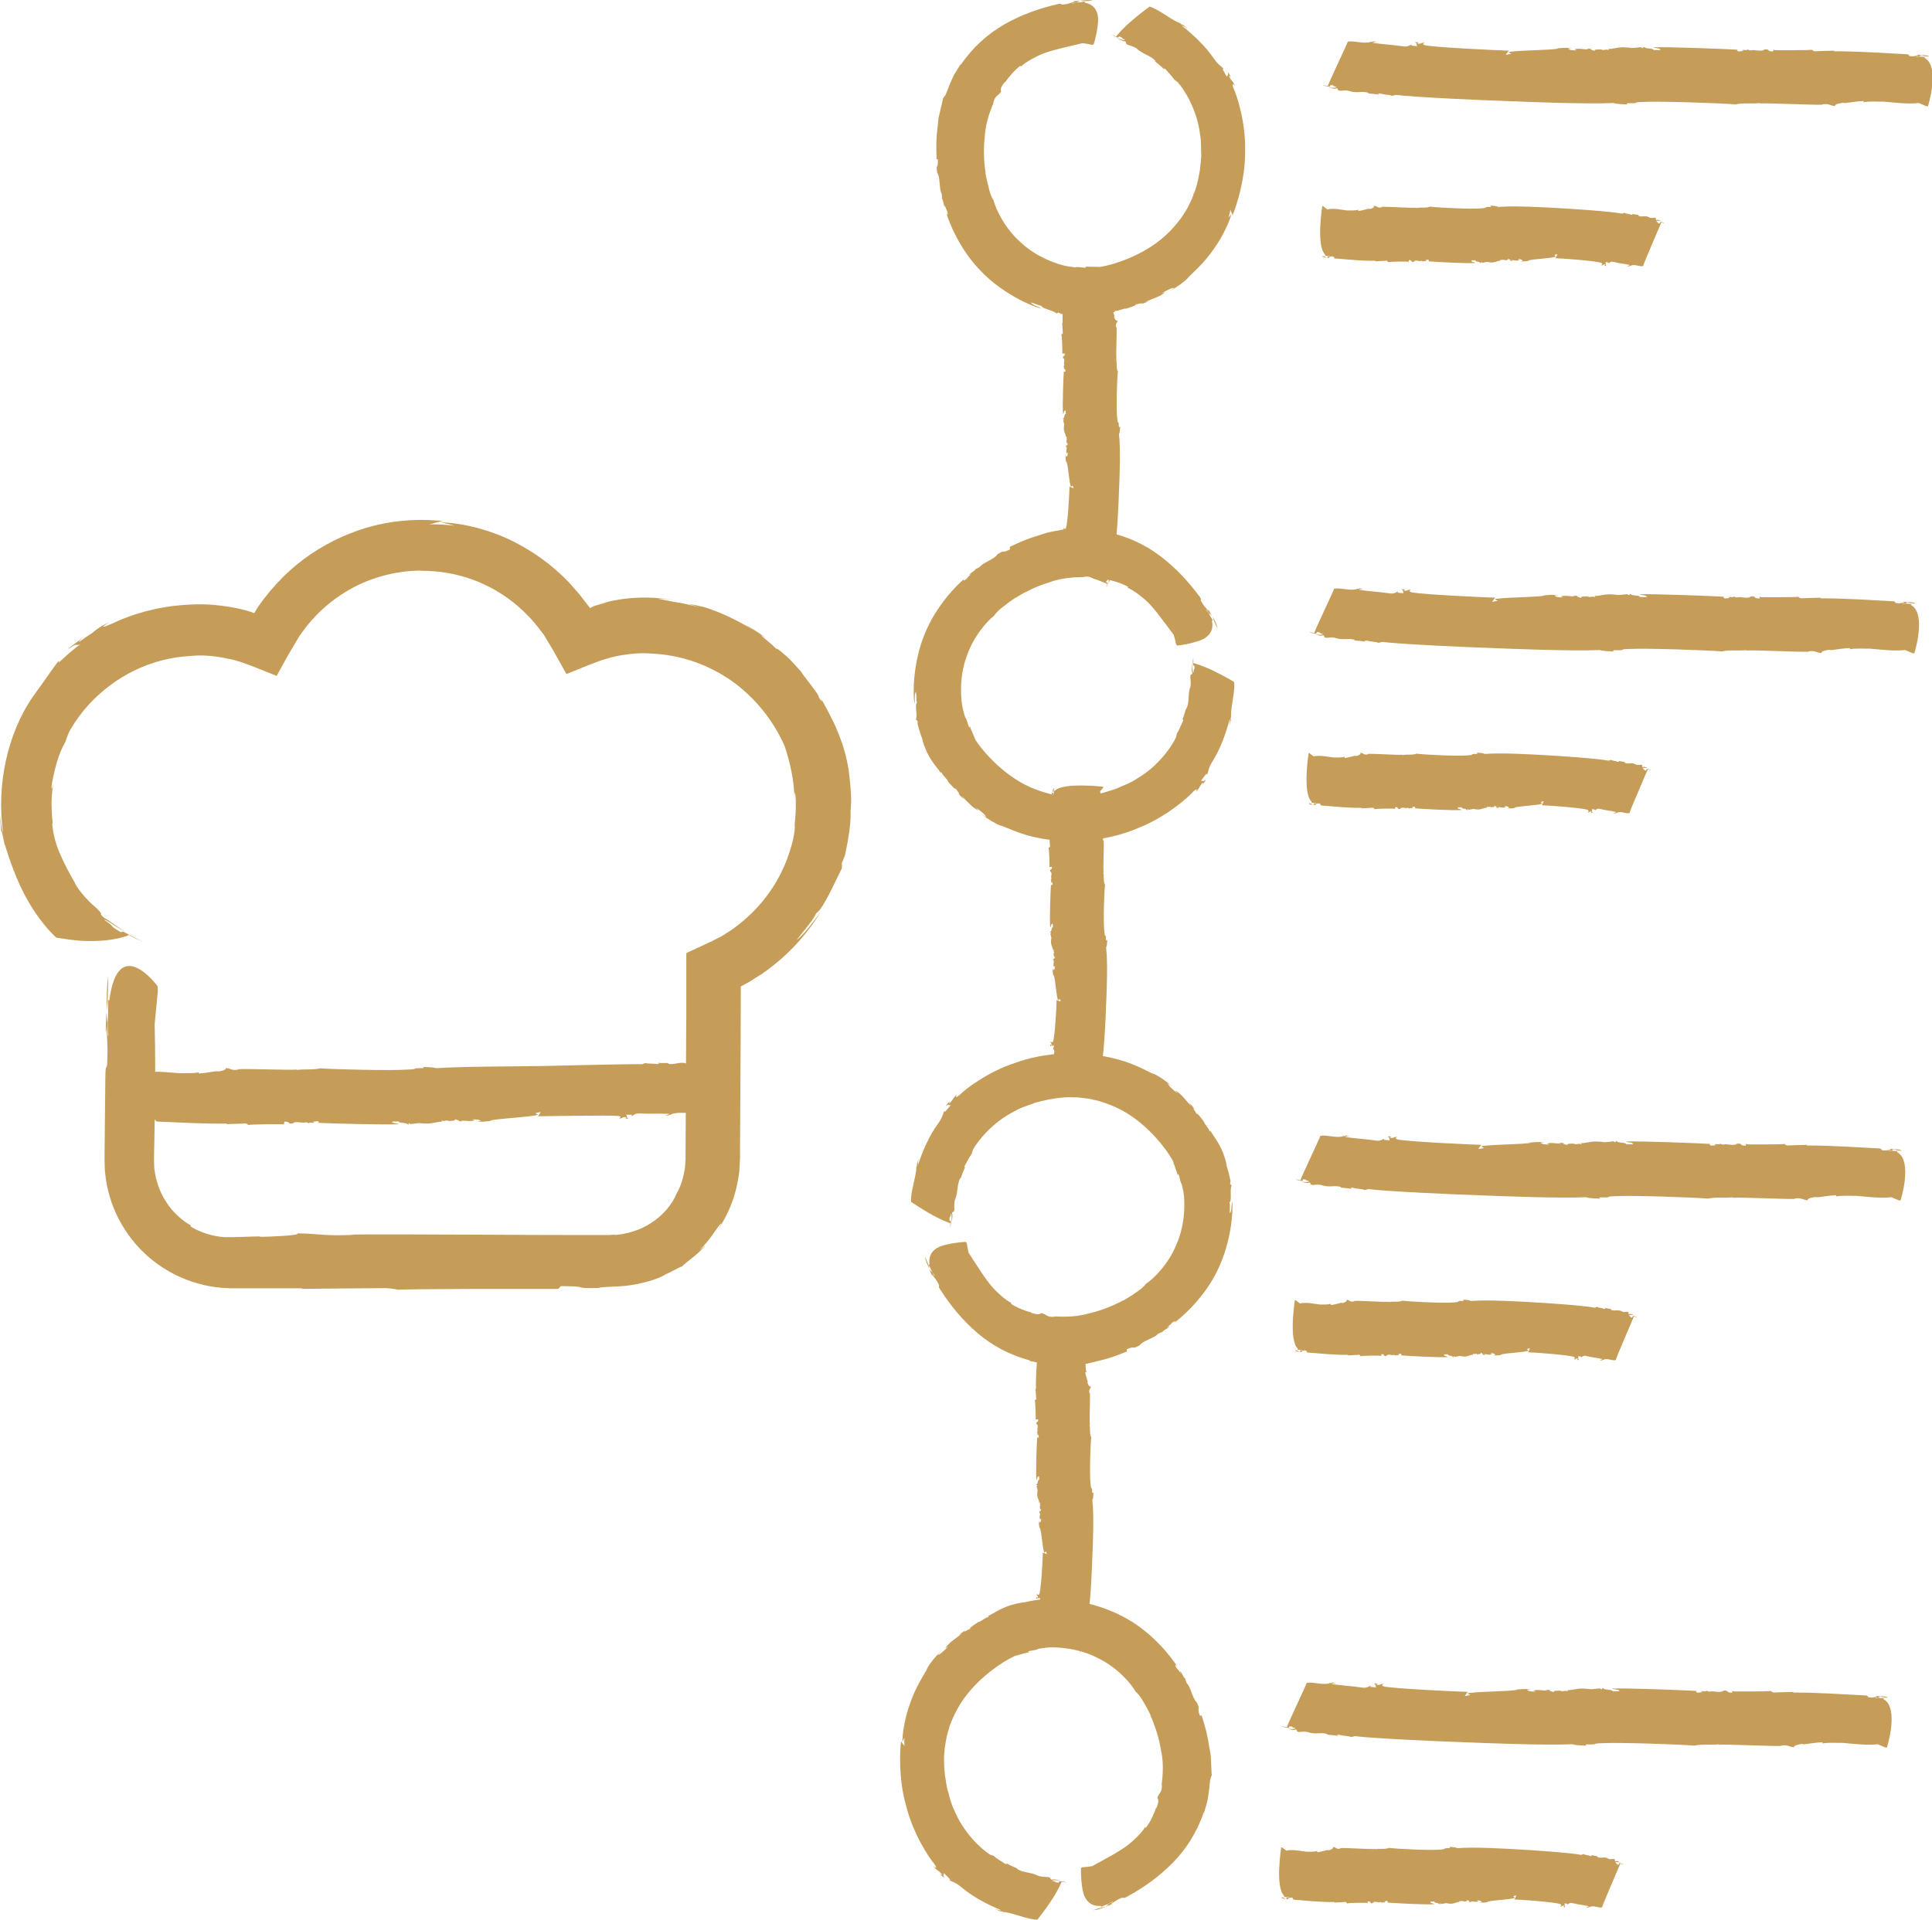 <?xml version="1.0" encoding="UTF-8"?>
<svg id="b" data-name="Camada_2" xmlns="http://www.w3.org/2000/svg" viewBox="0 0 126.2 125.42">
  <defs>
    <style>
      .d {
        fill: #C59D58;
      }
    </style>
  </defs>
  <g id="c" data-name="Camada_1">
    <g>
      <g>
        <path class="d" d="M71.38.04c-.2-.06-.53-.03-.83,0,.24.04.49.04.83,0Z"/>
        <polygon class="d" points="70.54 .03 70.53 .03 70.54 .03 70.54 .03"/>
        <path class="d" d="M72.71,2.4c.05.02.11.04.17.06-.06-.03-.11-.05-.17-.06Z"/>
        <path class="d" d="M61.14,10.37l.12.04c.03.72-.15.22-.04.89.21.24.12,1.13.29,1.35-.01,0,.06.33,0,.32.11.08.11.33.18.54.04.07.01-.06.02-.13.04.16.11.31.18.46.04.19,0,.26-.08.06.17.61.9,2.45,2.31,3.86,1.38,1.42,3.21,2.23,3.89,2.4-.15-.13-.58-.22-.68-.4.36.09.5.21.68.21.08.22.76.28,1,.51l.13-.06.17.09c.83.11.94.07,1.01.09.08,0,.1.06.9.07.9-.05,1.26-.26,1.72-.3-.07.01-.25,0-.05-.07.05.07.54-.18.66-.13.2-.07.84-.25.59-.29.13.03.69-.17.37,0,.19-.07.38-.12.51-.2l-.25.06c.62-.27,1-.35,1.34-.65l-.24.08c.35-.2.64-.37.84-.36l-.35.24c.59-.34.93-.58,1.34-.98l-.16.13c.25-.27,1.12-1,1.75-1.94.66-.91,1.08-1.95,1.14-2.27-.06.08-.13.16-.2.24.07-.17.11-.36.15-.54-.02.06.16.36.12.4.24-.56.85-2.35.83-4.18.06-1.84-.52-3.67-.77-4.17-.13-.44.09-.13.11-.13-.25-.5-.16-.19-.38-.61-.05-.12.07,0,.12.05-.11-.18-.18-.36-.22-.35.1.24-.04.2-.05.32l-.29-.52h.07c-.06-.13-.32-.21-.64-.69-.55-.81-1.33-1.53-2.08-2.13.04-.02.21.08.39.19-.1-.08-.26-.19-.34-.29.14.2-.35-.21-.22-.08-.65-.29-1.34-.89-1.94-1.07-.06.05-.63.46-1.16.92-.53.45-.99.96-1.02,1.04-.13-.06-.26-.1-.26-.12-.03.03.24.15.39.19l.06-.08c.35.11.06.08.38.22-.02.08-.32-.05-.58-.14.23.1.44.26.57.23.21.13-.06.07.18.23.2.07.47.13.66.3h-.01c.45.37.82.38,1.19.77h-.06c.13.13.43.32.64.58-.06-.07-.08-.17.07-.04.25.29.43.46.58.69.08.04.14.1.22.16.43.48,1.27,1.83,1.45,3.42.08.39.06.8.07,1.19.03.39-.06.77-.08,1.12-.11.69-.26,1.24-.39,1.54v-.05c-.06.24-.17.49-.31.76-.12.28-.31.54-.49.83-.4.55-.91,1.12-1.52,1.58-1.22.94-2.79,1.5-3.8,1.67-.33-.02-.73.01-1.02-.03.17.04.11.09-.03.08-.97-.12-.07.07-1.08-.09-.58-.09-2.03-.58-3.06-1.56-1.07-.93-1.66-2.24-1.78-2.76-.17-.24-.26-.55-.33-.88-.09-.31-.15-.64-.21-.93l.03.05c-.07-.29-.19-1.4-.06-2.42.05-1.04.48-1.93.59-2.24l-.05.08c.16-.57.3-.41.54-.78-.06,0-.05-.13,0-.27.07-.13.17-.27.23-.34l.02.02c.16-.24.59-.78,1-1.08l.02.07c.29-.31,1.03-.67,1.31-.8.66-.28,1.77-.51,2.72-.74.22.03.43.06.64.11l.09-.03s.19-.59.26-1.23c.1-.63-.02-1.35-.85-1.5l.02-.07c-.11.01-.21.03-.31.05-.38.02-.54.13-.52.06l.51-.07c-.38.04-.12-.04.02-.1-.16.02-.31.03-.44.03-.07.04.06.02.12.02-.2.05-.46.18-.71.19-.38.07-.05-.1-.49,0-1.17.27-2.32.68-3.42,1.3-1.09.62-2.1,1.52-2.86,2.64-.06.04-.02-.02.02-.1-.2.36-.44.67-.59,1.02-.15.34-.29.68-.42,1.03-.11.18-.14.22-.19.27.02-.02-.03.21-.12.57-.04.18-.09.4-.15.63-.04.23-.05.48-.08.73-.14,1.02-.04,1.96-.07,1.99Z"/>
      </g>
      <g>
        <path class="d" d="M79.53,41.04c-.03-.21-.18-.5-.33-.76.07.24.16.46.33.76Z"/>
        <polygon class="d" points="79.19 40.27 79.19 40.27 79.2 40.28 79.19 40.27"/>
        <path class="d" d="M77.89,43.21c0,.05,0,.11.01.18,0-.06,0-.12-.01-.18Z"/>
        <path class="d" d="M65.97,35.77v.13c-.64.31-.25-.05-.82.32-.14.29-.99.56-1.12.8,0-.01-.28.19-.29.13-.03.14-.27.23-.42.38-.04.07.06-.01.13-.03-.13.1-.24.22-.35.35-.16.11-.23.11-.09-.05-.49.4-1.89,1.8-2.62,3.65-.75,1.84-.77,3.83-.66,4.53.06-.19-.03-.62.1-.79.06.37,0,.55.07.71-.17.16.05.81-.07,1.12l.11.09v.2c.21.8.29.89.3.96.03.07-.02.12.3.86.4.81.74,1.05.96,1.46-.04-.06-.1-.23.04-.08-.04.08.38.42.38.55.14.15.57.67.5.42.03.13.43.56.15.34.14.15.26.3.38.38l-.16-.21c.49.46.72.78,1.13.97l-.17-.19c.33.24.6.44.67.62l-.36-.22c.55.4.91.62,1.44.84l-.18-.1c.35.12,1.37.63,2.48.83,1.1.24,2.22.21,2.54.14-.1-.02-.2-.06-.3-.09.19,0,.37-.05.55-.08-.06,0-.26.29-.32.26.61,0,2.49-.16,4.17-.91,1.71-.68,3.16-1.94,3.52-2.36.35-.3.16.03.16.05.36-.43.12-.22.41-.59.09-.09.04.06,0,.13.12-.17.26-.31.23-.35-.18.19-.2.04-.32.08l.36-.47.04.06c.09-.11.05-.37.36-.86.52-.83.88-1.83,1.12-2.76.04.02,0,.23-.02.43.03-.13.07-.32.13-.43-.13.21.05-.4-.02-.23,0-.71.28-1.58.2-2.21-.07-.03-.67-.4-1.3-.7-.62-.31-1.27-.52-1.36-.52,0-.14,0-.28,0-.29-.04-.01-.04.28-.02.43l.09.02c.04.36-.05.08-.05.44-.08.02-.08-.31-.1-.59,0,.25-.06.51.02.61-.04.24-.09-.03-.14.26.01.21.07.49-.01.72h-.01c-.15.55-.02.89-.23,1.38v-.06c-.09.17-.14.53-.3.82.04-.08.12-.14.07.05-.16.34-.25.58-.4.81,0,.09-.04.17-.06.26-.27.59-1.17,1.9-2.56,2.69-.32.23-.71.38-1.07.53-.35.18-.73.26-1.06.37-.68.18-1.24.25-1.56.26h.05c-.25.02-.52.02-.82,0-.3,0-.62-.06-.96-.11-.67-.15-1.38-.39-2.06-.76-1.35-.75-2.48-1.96-3.05-2.82-.11-.31-.3-.66-.38-.94.03.17-.04.14-.08,0-.28-.94-.09-.03-.35-1.02-.15-.57-.28-2.09.21-3.43.43-1.36,1.39-2.42,1.82-2.73.15-.25.4-.46.67-.65.25-.21.52-.39.77-.56l-.04.05c.23-.18,1.21-.73,2.2-1.02.98-.37,1.96-.33,2.29-.35h-.09c.59-.1.49.1.93.17-.02-.06.1-.1.25-.1.14.01.31.05.41.07l-.02.02c.28.05.95.23,1.39.49l-.05.05c.4.15,1.03.67,1.26.88.52.49,1.17,1.42,1.76,2.2.06.21.12.42.16.63l.06.07s.62-.06,1.23-.25c.62-.16,1.23-.55,1.04-1.38h.07c-.05-.1-.11-.19-.17-.28-.17-.34-.33-.44-.26-.46l.27.44c-.19-.33-.02-.13.09-.02-.08-.14-.16-.27-.21-.39-.06-.05,0,.06.03.12-.13-.16-.35-.36-.46-.58-.22-.32.08-.09-.2-.45-.72-.97-1.55-1.86-2.56-2.62-1-.76-2.23-1.32-3.56-1.57-.06-.04.02-.02.1-.02-.41-.04-.79-.13-1.17-.13-.38,0-.74,0-1.11.02-.21-.03-.26-.04-.33-.07.03,0-.2.05-.57.12-.18.03-.4.07-.63.12-.23.06-.46.14-.7.22-.99.28-1.81.74-1.85.73Z"/>
      </g>
      <g>
        <path class="d" d="M60.43,82.12c.01.21.15.51.28.78-.05-.24-.13-.47-.28-.78Z"/>
        <polygon class="d" points="60.71 82.91 60.71 82.91 60.7 82.9 60.71 82.91"/>
        <path class="d" d="M62.2,80.07c0-.05,0-.12,0-.18,0,.06,0,.12,0,.18Z"/>
        <path class="d" d="M73.6,88.28v-.13c.67-.27.25.07.85-.26.16-.28,1.02-.49,1.17-.73,0,.01.29-.17.3-.11.04-.13.28-.21.44-.35.05-.06-.06,0-.13.02.13-.09.25-.21.37-.33.17-.1.24-.09.08.05.52-.37,2.01-1.67,2.86-3.47.87-1.78,1.02-3.77.95-4.47-.07.18-.01.62-.15.78-.03-.37.03-.55-.03-.71.18-.15,0-.81.14-1.12l-.1-.1.03-.19c-.17-.82-.25-.91-.25-.98-.03-.07.03-.12-.24-.87-.35-.83-.67-1.1-.86-1.52.04.06.08.24-.05.07.05-.07-.35-.45-.34-.58-.13-.16-.52-.71-.47-.46-.02-.13-.39-.59-.13-.35-.13-.16-.24-.32-.36-.41l.14.22c-.46-.5-.66-.82-1.07-1.04l.16.2c-.31-.26-.57-.48-.63-.67l.34.25c-.52-.44-.86-.68-1.38-.93l.17.11c-.34-.14-1.32-.72-2.42-.99-1.08-.31-2.2-.36-2.52-.31.1.03.2.07.29.11-.19,0-.37.02-.56.04.06,0,.28-.27.34-.24-.61-.04-2.5,0-4.22.63-1.75.56-3.28,1.72-3.66,2.12-.37.27-.15-.04-.16-.06-.39.41-.13.21-.45.56-.1.09-.03-.06,0-.13-.13.16-.28.29-.26.33.19-.18.2-.02.32-.06l-.39.45-.03-.06c-.09.1-.08.37-.42.83-.58.79-1,1.77-1.3,2.68-.03-.03,0-.23.05-.43-.04.12-.09.31-.16.42.14-.2-.08.4,0,.24-.06.71-.39,1.56-.35,2.19.07.04.64.44,1.25.78.6.35,1.23.61,1.32.61,0,.14,0,.28-.02.29.04.02.06-.28.05-.43l-.09-.03c-.01-.36.06-.08.08-.43.08-.01.06.32.06.59.02-.25.1-.5.02-.61.05-.24.09.04.16-.25,0-.21-.03-.49.06-.72h.01c.19-.54.08-.89.32-1.37v.06c.1-.17.17-.52.35-.8-.05.08-.13.13-.06-.05.19-.33.29-.56.46-.78.01-.09.05-.17.07-.26.31-.57,1.29-1.81,2.73-2.52.34-.21.73-.33,1.1-.46.36-.16.75-.21,1.09-.3.69-.13,1.25-.17,1.58-.15h-.05c.25,0,.53.01.82.06.3.01.62.1.95.18.65.19,1.35.48,2,.9,1.29.84,2.35,2.12,2.85,3.02.09.32.25.68.32.97-.02-.17.05-.13.08,0,.22.95.08.04.28,1.04.11.58.14,2.1-.44,3.41-.52,1.33-1.55,2.32-2,2.6-.17.24-.43.43-.71.61-.26.19-.55.36-.8.51l.04-.05c-.25.16-1.25.65-2.26.87-1,.3-1.98.2-2.31.2l.09.02c-.59.04-.48-.14-.91-.25.01.06-.11.09-.25.09-.14-.02-.31-.07-.4-.1l.02-.02c-.28-.06-.93-.29-1.35-.58l.05-.04c-.39-.17-.98-.74-1.19-.97-.49-.53-1.07-1.49-1.61-2.31-.05-.22-.09-.43-.12-.64l-.06-.07s-.62.02-1.24.17c-.63.12-1.26.47-1.13,1.31h-.07c.05.1.1.19.15.28.15.35.3.46.23.47l-.24-.46c.16.34,0,.13-.1.02.07.14.14.28.18.41.06.05,0-.06-.02-.12.11.17.32.38.42.61.2.33-.08.08.17.46.65,1.01,1.43,1.96,2.38,2.78.95.82,2.14,1.47,3.45,1.81.05.04-.02.02-.1.02.4.07.78.19,1.15.21.37.03.74.04,1.11.05.21.04.26.06.32.09-.03-.01.21-.04.58-.08.19-.02.41-.05.64-.07.23-.04.47-.11.71-.17,1-.21,1.86-.62,1.9-.61Z"/>
      </g>
      <g>
        <path class="d" d="M71.42,124.8c.21,0,.52-.11.8-.22-.24.03-.48.1-.8.22Z"/>
        <polygon class="d" points="72.23 124.58 72.23 124.57 72.22 124.58 72.23 124.58"/>
        <path class="d" d="M69.5,122.89c-.05,0-.11,0-.18-.01.06.01.12.01.18.01Z"/>
        <path class="d" d="M78.5,112.09h-.13c-.22-.69.08-.26-.2-.88-.26-.18-.41-1.06-.64-1.22.01,0-.15-.3-.09-.31-.13-.04-.19-.29-.32-.47-.06-.05,0,.06.01.13-.08-.14-.19-.27-.3-.39-.09-.17-.07-.24.06-.08-.33-.54-1.53-2.12-3.26-3.1-1.72-.99-3.69-1.28-4.39-1.27.18.09.62.06.77.2-.37,0-.54-.07-.71-.02-.13-.19-.81-.07-1.1-.22l-.1.09-.19-.04c-.83.11-.93.18-1,.18-.08.02-.11-.03-.89.18-.86.29-1.14.59-1.58.75.06-.03.25-.07.07.05-.07-.05-.47.32-.6.3-.17.12-.74.47-.49.44-.13,0-.62.35-.36.1-.16.12-.33.22-.43.33l.23-.13c-.53.42-.87.6-1.12.99l.21-.14c-.28.29-.52.53-.71.58l.27-.32c-.48.49-.74.81-1.03,1.31l.12-.16c-.17.33-.81,1.27-1.16,2.34-.39,1.06-.51,2.17-.49,2.5.03-.1.09-.19.13-.28-.02.19,0,.37,0,.56,0-.06-.25-.3-.22-.35-.08.6-.18,2.49.33,4.25.44,1.79,1.49,3.39,1.86,3.81.25.39-.05.15-.07.15.38.41.2.14.53.48.08.1-.07.03-.13-.02.15.14.27.3.31.28-.16-.2,0-.2-.04-.32l.42.43-.06.03c.09.1.36.1.8.48.75.63,1.69,1.12,2.58,1.49-.03.03-.23-.02-.42-.08.12.05.31.12.41.19-.19-.15.39.11.23.01.71.11,1.53.5,2.16.5.04-.07.49-.61.87-1.2.39-.57.69-1.19.7-1.27.14.02.28.03.29.04.02-.04-.27-.08-.43-.08l-.04.09c-.36-.01-.08-.07-.43-.11,0-.08.32-.04.6-.02-.25-.03-.49-.13-.61-.06-.23-.07.04-.08-.24-.17-.21-.02-.49,0-.71-.11h0c-.53-.24-.89-.15-1.35-.43h.06c-.16-.1-.51-.2-.78-.4.08.06.12.14-.06.06-.32-.21-.54-.33-.74-.51-.09-.02-.17-.06-.25-.09-.55-.35-1.72-1.42-2.32-2.9-.18-.35-.28-.75-.38-1.13-.13-.37-.15-.76-.22-1.1-.08-.69-.08-1.26-.04-1.58v.05c.01-.25.05-.52.11-.82.04-.3.15-.61.24-.93.24-.64.57-1.32,1.04-1.93.93-1.23,2.28-2.19,3.21-2.63.32-.07.7-.21.99-.25-.17,0-.13-.06,0-.08.97-.15.04-.08,1.06-.21.58-.07,2.11.01,3.37.68,1.29.61,2.21,1.71,2.46,2.18.22.19.4.46.56.75.17.28.32.57.45.84l-.05-.04c.14.26.56,1.3.71,2.31.23,1.02.06,1.99.03,2.32l.03-.09c0,.59-.18.47-.31.89.06,0,.08.11.07.26-.03.14-.09.31-.13.39l-.02-.02c-.08.28-.35.91-.67,1.31l-.04-.06c-.2.38-.81.92-1.05,1.12-.56.45-1.56.97-2.42,1.44-.22.03-.43.06-.64.07l-.08.05s-.02.62.08,1.25c.07.63.38,1.29,1.23,1.22v.07c.1-.04.2-.09.29-.13.36-.12.48-.27.49-.2l-.47.21c.35-.14.13,0,0,.1.15-.06.29-.12.42-.15.06-.05-.06,0-.12,0,.18-.1.4-.29.64-.38.35-.17.07.09.47-.13,1.06-.58,2.05-1.28,2.94-2.18.89-.89,1.61-2.03,2.05-3.31.04-.05.02.02,0,.1.1-.4.24-.76.29-1.14.05-.37.1-.74.13-1.1.06-.2.08-.25.11-.31-.01.03-.03-.21-.04-.58,0-.19-.02-.41-.03-.64-.02-.23-.08-.47-.12-.72-.14-1.02-.48-1.9-.47-1.94Z"/>
      </g>
      <g>
        <path class="d" d="M126.02,3.69c-.12-.08-.33-.09-.53-.11.15.08.32.12.53.11Z"/>
        <polygon class="d" points="125.48 3.57 125.48 3.58 125.49 3.58 125.48 3.57"/>
        <path class="d" d="M86.55,5.67c.05,0,.11.01.17.02-.06-.01-.12-.02-.17-.02Z"/>
        <path class="d" d="M115.85,3.22l-.03.14c-.47,0-.14-.16-.57-.13-.17.19-.72-.03-.88.07,0-.02-.21-.02-.2-.08-.07.1-.22.02-.36.05-.05.03.04.03.07.06l-.31.03c-.12-.04-.15-.1-.02-.11-.81-.05-4.68-.2-5.55-.16.11.08.38.03.48.16-.23.07-.34-.03-.44.04-.08-.19-.5-.05-.67-.24l-.07.1-.11-.07c-1.01.1-.23.05-1.13.01-.52,0-.77.15-1.05.09.04,0,.15.07.02.09-.02-.09-.36.06-.42-.04-.13,0-.56-.02-.42.11-.07-.06-.45-.1-.22-.15-.13,0-.25-.03-.34,0l.16.04c-.43,0-.66-.1-.95,0l.16.06c-.26,0-.47,0-.57-.13l.27-.03c-.43-.01-.69-.01-1.04.04h.13c-.46.12-2.84.11-3.26.24l.19.11-.36.06s.19-.3.22-.27c-.77-.02-4.78-.21-5.48-.35-.28-.08-.04-.16-.03-.17-.35,0-.16.09-.45.06-.08-.02.02-.07.07-.08-.13,0-.25-.04-.26,0,.16.05.08.16.14.25l-.38-.04.02-.07c-.08,0-.23.19-.6.11-.63-.09-1.31-.13-1.94-.22.01-.04.15-.06.29-.07-.08-.01-.21-.01-.29-.05.14.1-.27.02-.15.07-.48.13-1.06-.11-1.48-.03-.04.16-1.26,2.7-1.3,2.9-.13-.02-.27-.05-.32-.07.04.05.3.12.45.11l.04-.1c.32,0,.07.07.38.11,0,.09-.28.07-.54.04.23.04.45.14.55.05.21.06-.04.1.21.17.19,0,.43-.06.64.02h0c.49.16.79-.02,1.24.11l-.05.02c.16.07.48.03.77.12-.08-.03-.15-.1.03-.09.33.09.57.06.8.15l.24-.06c1.17.15,5.79.36,6.96.39h-.05c1.79.07,5.45.22,7.3.14.28.09.67.07.97.1-.16-.04-.11-.1.02-.09.9.02.06-.06.98-.08,1.05-.06,5.07.08,6.01.16.5-.12,1.13-.02,1.62-.09l-.05.03c.53-.04,3.51.11,4.13.08l-.08-.02c.53-.07.46.06.88.11-.05-.14.4-.21.58-.22v.03c.26-.02.85-.13,1.29-.14l-.02.08c.36-.08,1.04-.03,1.31-.04.6.04,1.52.18,2.31.09l.52.22.08-.02s.82-2.58-.23-3.15l.02-.07h-.21c-.25-.03-.36.05-.35-.02h.34c-.25-.01-.08-.05.02-.09-.1,0-.21-.02-.29-.04-.05.03.04.03.08.05-.13.02-.32.09-.49.06-.26-.01-.02-.12-.32-.13-1.57-.08-3.1-.19-4.69-.19-.04-.03,0-.03.05-.04-.5.01-.88.02-1.34.04-.12-.04-.15-.08-.19-.11.04.03-.57.04-1.18.04-.31,0-.62,0-.86,0-.24,0-.4,0-.41-.01Z"/>
      </g>
      <g>
        <path class="d" d="M86.35,16.73c.07.08.19.09.3.11-.09-.08-.18-.11-.3-.11Z"/>
        <polygon class="d" points="86.65 16.84 86.65 16.84 86.65 16.84 86.65 16.84"/>
        <path class="d" d="M108.66,14.49s-.07-.01-.11-.02c.03.01.07.02.11.02Z"/>
        <path class="d" d="M92.01,17.13l.02-.14c.26,0,.08.16.32.12.1-.19.4.02.49-.08,0,.02.12.02.11.08.04-.1.12-.02.2-.05.03-.03-.02-.03-.04-.06l.17-.04c.07.03.08.1,0,.11.45.04,2.6.16,3.08.11-.06-.08-.21-.03-.26-.15.13-.07.19.03.25-.05.04.18.28.05.37.23l.04-.1.06.06c.56-.1.13-.05.63-.02.29-.01.43-.16.59-.1-.02,0-.08-.07,0-.09,0,.09.2-.06.23.04.07,0,.31.01.23-.12.04.06.24.1.12.15.07,0,.14.03.19,0l-.09-.04c.24,0,.36.09.52-.01l-.09-.05c.14,0,.26,0,.31.12l-.15.03c.23,0,.38,0,.58-.05h-.07c.26-.12,1.57-.14,1.81-.27l-.1-.1.2-.06s-.12.3-.14.27c.43.01,2.63.17,3,.3.15.07,0,.16,0,.17.19-.01.1-.09.25-.06.04.02-.02.07-.05.08.07,0,.13.04.14,0-.08-.05-.03-.16-.05-.24l.2.04-.02.07s.15-.19.34-.12c.34.09.71.12,1.05.2-.01.04-.09.06-.17.07.05.01.12.01.15.05-.07-.09.15-.03.09-.07.28-.13.57.09.81.02.03-.16,1.12-2.67,1.19-2.85.08.02.17.05.21.08-.03-.06-.19-.12-.28-.11l-.04.1c-.2,0-.03-.07-.21-.11,0-.09.18-.07.34-.04-.13-.04-.26-.14-.33-.06-.12-.06.04-.1-.1-.17-.11,0-.27.06-.38-.02h0c-.28-.16-.47.02-.72-.11l.03-.02c-.08-.07-.28-.03-.44-.12.05.03.08.09-.03.09-.18-.09-.32-.05-.45-.14l-.15.06c-.67-.14-3.31-.32-3.97-.35h.03c-1.02-.06-3.1-.18-4.15-.09-.16-.08-.38-.07-.54-.09.09.04.06.09-.01.09-.51-.01-.04.06-.55.09-.59.07-2.85-.04-3.37-.11-.28.12-.63.02-.91.1l.03-.03c-.3.04-1.97-.09-2.32-.05l.05.02c-.3.07-.26-.06-.5-.1.03.14-.22.21-.32.22v-.03c-.14.02-.48.14-.72.15v-.08c-.19.08-.58.04-.72.05-.33-.03-.85-.17-1.3-.07l-.29-.22-.04.02s-.41,2.59.19,3.15v.08s.11,0,.11,0c.14.04.2-.05.19.03h-.19c.14.01.04.05,0,.09.06,0,.11.02.16.04.03-.03-.02-.03-.04-.05.07-.03.18-.1.27-.06.14,0,.01.12.18.13.88.07,1.73.16,2.61.15.02.03,0,.03-.03.04.27-.03.5-.02.75-.05.07.03.09.08.11.11-.04-.06,1.34-.06,1.36-.04Z"/>
      </g>
      <g>
        <path class="d" d="M125.13,39.43c-.12-.08-.33-.09-.53-.11.15.08.32.12.53.11Z"/>
        <polygon class="d" points="124.59 39.32 124.59 39.32 124.6 39.32 124.59 39.32"/>
        <path class="d" d="M85.66,41.42c.05,0,.11.01.17.02-.06-.01-.12-.02-.17-.02Z"/>
        <path class="d" d="M114.96,38.96l-.03.14c-.47,0-.14-.16-.57-.13-.17.19-.72-.03-.88.07,0-.02-.21-.02-.2-.08-.07.1-.22.02-.36.05-.05.03.04.03.07.06l-.31.03c-.12-.04-.15-.1-.02-.11-.81-.05-4.68-.2-5.55-.16.11.08.38.03.48.16-.23.07-.34-.03-.44.04-.08-.19-.5-.05-.67-.24l-.07.1-.11-.07c-1.01.1-.23.05-1.13.01-.52,0-.77.15-1.05.09.04,0,.15.07.02.09-.02-.09-.36.06-.42-.04-.13,0-.56-.02-.42.11-.07-.06-.45-.1-.22-.15-.13,0-.25-.03-.34,0l.16.04c-.43,0-.66-.1-.95,0l.16.06c-.26,0-.47,0-.57-.13l.27-.03c-.43-.01-.69-.01-1.04.04h.13c-.46.12-2.84.11-3.26.24l.19.11-.36.06s.19-.3.22-.27c-.77-.02-4.78-.21-5.48-.35-.28-.08-.04-.16-.03-.17-.35,0-.16.09-.45.06-.08-.02.02-.07.07-.08-.13,0-.25-.04-.26,0,.16.05.08.16.14.25l-.38-.04.02-.07c-.08,0-.23.19-.6.11-.63-.09-1.31-.13-1.94-.22.01-.04.15-.06.29-.07-.08-.01-.21-.01-.29-.05.14.1-.27.02-.15.07-.48.13-1.06-.11-1.48-.03-.04.16-1.26,2.7-1.3,2.9-.14-.02-.27-.05-.32-.07.04.05.3.12.45.11l.04-.1c.32,0,.07.07.38.11,0,.09-.28.07-.54.04.23.04.45.14.55.05.21.06-.04.1.21.17.19,0,.43-.06.64.02h0c.49.16.79-.02,1.24.11l-.05.02c.16.07.48.03.77.12-.08-.03-.15-.1.03-.09.33.09.57.06.8.15l.24-.06c1.17.15,5.79.36,6.96.39h-.05c1.79.07,5.45.22,7.3.14.28.09.67.07.97.1-.16-.04-.11-.1.02-.09.9.02.06-.06.98-.08,1.05-.06,5.07.08,6.01.16.5-.12,1.13-.02,1.62-.09l-.05.03c.53-.04,3.51.11,4.13.08l-.08-.02c.53-.07.46.06.88.11-.05-.14.4-.21.58-.22v.03c.26-.02.85-.13,1.29-.14l-.02.08c.36-.08,1.04-.03,1.31-.04.6.04,1.52.18,2.31.09l.52.22.08-.02s.82-2.58-.23-3.15l.02-.07h-.21c-.25-.03-.36.05-.35-.02h.34c-.25-.01-.08-.05.02-.09-.1,0-.21-.02-.29-.04-.05.03.04.03.08.05-.13.02-.32.09-.49.06-.26-.01-.02-.12-.32-.13-1.57-.08-3.1-.19-4.69-.19-.04-.03,0-.03.05-.04-.5.01-.88.02-1.34.04-.12-.04-.15-.08-.19-.11.04.03-.57.04-1.18.04-.31,0-.62,0-.86,0-.24,0-.4,0-.41-.01Z"/>
      </g>
      <g>
        <path class="d" d="M85.46,52.48c.07.08.19.09.3.11-.09-.08-.18-.11-.3-.11Z"/>
        <polygon class="d" points="85.76 52.58 85.76 52.58 85.75 52.58 85.76 52.58"/>
        <path class="d" d="M107.76,50.23s-.07-.01-.11-.02c.03.01.07.02.11.02Z"/>
        <path class="d" d="M91.12,52.87l.02-.14c.26,0,.08.16.32.12.1-.19.4.02.49-.08,0,.02.12.02.11.08.04-.1.12-.02.2-.05.03-.03-.02-.03-.04-.06l.17-.04c.07.03.08.1,0,.11.45.04,2.6.16,3.08.11-.06-.08-.21-.03-.26-.15.13-.07.19.03.25-.05.04.18.28.05.37.23l.04-.1.06.06c.56-.1.13-.05.63-.02.29-.01.43-.16.59-.1-.02,0-.08-.07,0-.09,0,.09.2-.06.23.04.07,0,.31.01.23-.12.04.06.24.1.12.15.07,0,.14.03.19,0l-.09-.04c.24,0,.36.09.52-.01l-.09-.05c.14,0,.26,0,.31.12l-.15.03c.23,0,.38,0,.58-.05h-.07c.26-.12,1.57-.14,1.81-.27l-.1-.1.2-.06s-.12.3-.14.27c.43.01,2.63.17,3,.3.15.07,0,.16,0,.17.19-.01.1-.09.25-.06.04.02-.02.07-.05.08.07,0,.13.04.14,0-.08-.05-.03-.16-.05-.24l.2.04-.02.07s.15-.19.34-.12c.34.09.71.12,1.05.2-.01.04-.09.06-.17.07.05.01.12.01.15.05-.07-.09.15-.03.09-.07.28-.13.57.09.81.02.03-.16,1.12-2.67,1.19-2.85.08.02.17.05.21.08-.03-.06-.19-.12-.28-.11l-.04.1c-.2,0-.03-.07-.21-.11,0-.09.18-.07.34-.04-.13-.04-.26-.14-.33-.06-.12-.06.04-.1-.1-.17-.11,0-.27.06-.38-.02h0c-.28-.16-.47.02-.72-.11l.03-.02c-.08-.07-.28-.03-.44-.12.05.03.08.09-.03.09-.18-.09-.32-.05-.45-.14l-.15.06c-.67-.14-3.31-.32-3.97-.35h.03c-1.02-.06-3.1-.18-4.15-.09-.16-.08-.38-.07-.54-.09.09.04.06.09-.01.09-.51-.01-.04.06-.55.09-.59.07-2.85-.04-3.37-.11-.28.12-.63.02-.91.1l.03-.03c-.3.04-1.97-.09-2.32-.05l.05.02c-.3.07-.26-.06-.5-.1.03.14-.22.21-.32.22v-.03c-.14.02-.48.14-.72.15v-.08c-.19.08-.58.04-.72.05-.33-.03-.85-.17-1.3-.07l-.29-.22-.04.02s-.41,2.59.19,3.15v.08s.11,0,.11,0c.14.04.2-.05.19.03h-.19c.14.01.04.05,0,.09.06,0,.11.02.16.04.03-.03-.02-.03-.04-.05.07-.03.18-.1.27-.06.14,0,.01.12.18.13.88.07,1.73.16,2.61.15.02.03,0,.03-.03.04.27-.03.5-.02.75-.05.07.03.09.08.11.11-.04-.06,1.34-.06,1.36-.04Z"/>
      </g>
      <g>
        <path class="d" d="M124.24,75.18c-.12-.08-.33-.09-.53-.11.15.08.32.12.53.11Z"/>
        <polygon class="d" points="123.7 75.06 123.7 75.06 123.71 75.07 123.7 75.06"/>
        <path class="d" d="M84.77,77.16c.05,0,.11.01.17.02-.06-.01-.12-.02-.17-.02Z"/>
        <path class="d" d="M114.06,74.71l-.03.14c-.47,0-.14-.16-.57-.13-.17.19-.72-.03-.88.07,0-.02-.21-.02-.2-.08-.07.1-.22.02-.36.05-.05.03.04.03.07.06l-.31.03c-.12-.04-.15-.1-.02-.11-.81-.05-4.68-.2-5.55-.16.11.08.38.03.48.16-.23.07-.34-.03-.44.04-.08-.19-.5-.05-.67-.24l-.07.1-.11-.07c-1.01.1-.23.05-1.13.01-.52,0-.77.15-1.05.09.04,0,.15.07.02.09-.02-.09-.36.06-.42-.04-.13,0-.56-.02-.42.11-.07-.06-.45-.1-.22-.15-.13,0-.25-.03-.34,0l.16.04c-.43,0-.66-.1-.95,0l.16.06c-.26,0-.47,0-.57-.13l.27-.03c-.43-.01-.69-.01-1.04.04h.13c-.46.12-2.84.11-3.26.24l.19.11-.36.06s.19-.3.22-.27c-.77-.02-4.78-.21-5.48-.35-.28-.08-.04-.16-.03-.17-.35,0-.16.09-.45.06-.08-.02.02-.07.07-.08-.13,0-.25-.04-.26,0,.16.05.08.16.14.25l-.38-.04.02-.07c-.08,0-.23.19-.6.11-.63-.09-1.31-.13-1.94-.22.01-.04.15-.06.29-.07-.08-.01-.21-.01-.29-.05.14.1-.27.02-.15.07-.48.13-1.06-.11-1.48-.03-.04.16-1.26,2.7-1.3,2.9-.13-.02-.27-.05-.32-.07.04.05.3.12.45.11l.04-.1c.32,0,.07.07.38.11,0,.09-.28.07-.54.04.23.04.45.14.55.05.21.06-.04.1.21.17.19,0,.43-.06.64.02h0c.49.16.79-.02,1.24.11l-.05.02c.16.07.48.03.77.12-.08-.03-.15-.1.03-.09.33.09.57.06.8.15l.24-.06c1.17.15,5.79.36,6.96.39h-.05c1.79.07,5.45.22,7.3.14.28.09.67.07.97.1-.16-.04-.11-.1.02-.09.9.02.06-.06.98-.08,1.05-.06,5.07.08,6.01.16.5-.12,1.13-.02,1.62-.09l-.05.03c.53-.04,3.51.11,4.13.08l-.08-.02c.53-.07.46.06.88.11-.05-.14.4-.21.58-.22v.03c.26-.02.85-.13,1.29-.14l-.02.08c.36-.08,1.04-.03,1.31-.04.6.04,1.52.18,2.31.09l.52.22.08-.02s.82-2.58-.23-3.15l.02-.07h-.21c-.25-.03-.36.05-.35-.02h.34c-.25-.01-.08-.05.02-.09-.1,0-.21-.02-.29-.04-.05.03.04.03.08.05-.13.02-.32.09-.49.06-.26-.01-.02-.12-.32-.13-1.57-.08-3.1-.19-4.69-.19-.04-.03,0-.03.05-.04-.5.01-.88.02-1.34.04-.12-.04-.15-.08-.19-.11.04.03-.57.04-1.18.04-.31,0-.62,0-.86,0-.24,0-.4,0-.41-.01Z"/>
      </g>
      <g>
        <path class="d" d="M84.57,88.22c.07.08.19.09.3.11-.09-.08-.18-.11-.3-.11Z"/>
        <polygon class="d" points="84.86 88.33 84.87 88.33 84.86 88.33 84.86 88.33"/>
        <path class="d" d="M106.87,85.98s-.07-.01-.11-.02c.03.01.07.02.11.02Z"/>
        <path class="d" d="M90.22,88.61l.02-.14c.26,0,.08.16.32.12.1-.19.4.02.49-.08,0,.02.12.02.11.08.04-.1.12-.02.2-.05.03-.03-.02-.03-.04-.06l.17-.04c.07.03.08.1,0,.11.45.04,2.6.16,3.08.11-.06-.08-.21-.03-.26-.15.13-.07.19.03.25-.05.04.18.28.05.37.23l.04-.1.06.06c.56-.1.13-.05.63-.02.29-.01.43-.16.59-.1-.02,0-.08-.07,0-.09,0,.09.2-.06.23.04.07,0,.31.01.23-.12.04.06.24.1.12.15.07,0,.14.03.19,0l-.09-.04c.24,0,.36.09.52-.01l-.09-.05c.14,0,.26,0,.31.12l-.15.03c.23,0,.38,0,.58-.05h-.07c.26-.12,1.57-.14,1.81-.27l-.1-.1.2-.06s-.12.3-.14.27c.43.01,2.63.17,3,.3.15.07,0,.16,0,.17.19-.01.1-.09.25-.06.04.02-.02.07-.05.08.07,0,.13.04.14,0-.08-.05-.03-.16-.05-.24l.2.04-.02.07s.15-.19.34-.12c.34.09.71.12,1.05.2-.01.04-.09.06-.17.07.05.01.12.01.15.05-.07-.09.15-.03.09-.07.28-.13.57.09.81.02.03-.16,1.12-2.67,1.19-2.85.08.02.17.05.21.08-.03-.06-.19-.12-.28-.11l-.04.1c-.2,0-.03-.07-.21-.11,0-.09.18-.07.34-.04-.13-.04-.26-.14-.33-.06-.12-.06.04-.1-.1-.17-.11,0-.27.06-.38-.02h0c-.28-.16-.47.02-.72-.11l.03-.02c-.08-.07-.28-.03-.44-.12.05.03.08.09-.03.09-.18-.09-.32-.05-.45-.14l-.15.06c-.67-.14-3.31-.32-3.97-.35h.03c-1.02-.06-3.1-.18-4.15-.09-.16-.08-.38-.07-.54-.09.09.04.06.09-.01.09-.51-.01-.04.06-.55.09-.59.07-2.85-.04-3.37-.11-.28.12-.63.02-.91.1l.03-.03c-.3.04-1.97-.09-2.32-.05l.05.02c-.3.07-.26-.06-.5-.1.03.14-.22.21-.32.22v-.03c-.14.02-.48.14-.72.15v-.08c-.19.08-.58.04-.72.05-.33-.03-.85-.17-1.3-.07l-.29-.22-.04.02s-.41,2.59.19,3.15v.08s.11,0,.11,0c.14.04.2-.05.19.03h-.19c.14.01.04.05,0,.09.06,0,.11.02.16.04.03-.03-.02-.03-.04-.05.07-.03.18-.1.27-.06.14,0,.01.12.18.13.88.07,1.73.16,2.61.15.02.03,0,.03-.03.04.27-.03.5-.02.75-.05.07.03.09.08.11.11-.04-.06,1.34-.06,1.36-.04Z"/>
      </g>
      <g>
        <path class="d" d="M123.34,110.92c-.12-.08-.33-.09-.53-.11.15.08.32.12.53.11Z"/>
        <polygon class="d" points="122.81 110.81 122.81 110.81 122.81 110.81 122.81 110.81"/>
        <path class="d" d="M83.88,112.91c.05,0,.11.01.17.02-.06-.01-.12-.02-.17-.02Z"/>
        <path class="d" d="M113.17,110.45l-.03.14c-.47,0-.14-.16-.57-.13-.17.19-.72-.03-.88.07,0-.02-.21-.02-.2-.08-.07.1-.22.02-.36.05-.05.03.04.03.07.06l-.31.03c-.12-.04-.15-.1-.02-.11-.81-.05-4.68-.2-5.55-.16.11.08.38.03.48.16-.23.07-.34-.03-.44.04-.08-.19-.5-.05-.67-.24l-.07.1-.11-.07c-1.01.1-.23.05-1.13.01-.52,0-.77.15-1.05.09.04,0,.15.07.02.09-.02-.09-.36.06-.42-.04-.13,0-.56-.02-.42.11-.07-.06-.45-.1-.22-.15-.13,0-.25-.03-.34,0l.16.04c-.43,0-.66-.1-.95,0l.16.06c-.26,0-.47,0-.57-.13l.27-.03c-.43-.01-.69-.01-1.04.04h.13c-.46.12-2.84.11-3.26.24l.19.11-.36.06s.19-.3.22-.27c-.77-.02-4.78-.21-5.48-.35-.28-.08-.04-.16-.03-.17-.35,0-.16.09-.45.06-.08-.02.02-.07.07-.08-.13,0-.25-.04-.26,0,.16.05.08.16.14.25l-.38-.04.02-.07c-.08,0-.23.19-.6.11-.63-.09-1.31-.13-1.94-.22.01-.04.15-.06.29-.07-.08-.01-.21-.01-.29-.05.14.1-.27.02-.15.07-.48.13-1.06-.11-1.48-.03-.04.16-1.26,2.7-1.3,2.9-.14-.02-.27-.05-.32-.07.04.05.3.12.45.11l.04-.1c.32,0,.07.07.38.11,0,.09-.28.07-.54.04.23.04.45.14.55.05.21.06-.04.1.21.17.19,0,.43-.06.64.02h0c.49.16.79-.02,1.24.11l-.05.02c.16.07.48.03.77.12-.08-.03-.15-.1.03-.09.33.09.57.06.8.15l.24-.06c1.17.15,5.79.36,6.96.39h-.05c1.79.07,5.45.22,7.3.14.28.09.67.07.97.1-.16-.04-.11-.1.02-.09.9.02.06-.06.98-.08,1.05-.06,5.07.08,6.01.16.5-.12,1.13-.02,1.62-.09l-.05.03c.53-.04,3.51.11,4.13.08l-.08-.02c.53-.07.46.06.88.11-.05-.14.4-.21.58-.22v.03c.26-.02.85-.13,1.29-.14l-.02.08c.36-.08,1.04-.03,1.31-.04.6.04,1.52.18,2.31.09l.52.22.08-.02s.82-2.58-.23-3.15l.02-.07h-.21c-.25-.03-.36.05-.35-.02h.34c-.25-.01-.08-.05.02-.09-.1,0-.21-.02-.29-.04-.05.03.04.03.08.05-.13.02-.32.09-.49.06-.26-.01-.02-.12-.32-.13-1.57-.08-3.1-.19-4.69-.19-.04-.03,0-.03.05-.04-.5.01-.88.02-1.34.04-.12-.04-.15-.08-.19-.11.04.03-.57.04-1.18.04-.31,0-.62,0-.86,0-.24,0-.4,0-.41-.01Z"/>
      </g>
      <g>
        <path class="d" d="M67.95,87.59c-.08.07-.09.17-.1.27.08-.08.11-.16.1-.27Z"/>
        <polygon class="d" points="67.85 87.87 67.85 87.87 67.85 87.87 67.85 87.87"/>
        <path class="d" d="M70.67,107.9s.01-.07.02-.1c-.01.03-.02.07-.02.1Z"/>
        <path class="d" d="M67.68,92.74h.14c0,.25-.15.08-.12.3.19.08-.01.37.09.44-.02,0-.02.11-.08.1.1.03.03.11.05.18.03.02.03-.02.06-.04l.04.16c-.03.06-.09.08-.11.01-.03.41-.1,2.36-.05,2.8.08-.06.02-.19.15-.24.07.12-.02.17.05.22-.18.04-.04.25-.23.34l.1.03-.06.06c.12.51.05.12.04.57.02.26.17.39.11.53,0-.02.07-.08.09-.01-.09.01.06.18-.03.21.01.07,0,.28.12.21-.06.03-.09.22-.14.11,0,.06-.02.12,0,.17l.04-.08c.01.22-.08.33.02.47l.05-.08c0,.13,0,.24-.12.28l-.03-.13c0,.21,0,.34.06.52v-.06c.13.23.17,1.42.3,1.64l.1-.09.07.18s-.31-.11-.27-.12c0,.39-.11,2.38-.23,2.72-.07.13-.15,0-.17,0,.01.18.09.09.07.23-.02.04-.07-.02-.08-.04,0,.06-.04.12,0,.13.05-.07.16-.03.24-.05l-.04.19-.07-.02s.19.13.12.31c-.08.3-.1.64-.18.95-.04-.01-.06-.08-.07-.15,0,.04,0,.11-.05.14.09-.06.03.14.07.09.14.26-.08.51,0,.73.16.03,2.68,1.07,2.86,1.14-.02.08-.05.16-.08.2.06-.03.12-.18.11-.26l-.1-.04c0-.18.07-.03.1-.2.09,0,.07.17.04.31.04-.13.13-.24.05-.31.06-.11.1.04.17-.1,0-.11-.06-.25.01-.35h.01c.14-.25-.05-.43.08-.66l.02.03c.06-.08.03-.26.11-.4-.02.04-.09.07-.09-.03.08-.17.05-.3.13-.42l-.06-.14c.13-.62.25-3.04.26-3.65v.02c.04-.93.12-2.84,0-3.79.08-.14.06-.35.08-.5-.03.08-.09.05-.09-.01,0-.46-.06-.03-.1-.5-.08-.54-.02-2.6.04-3.07-.13-.25-.04-.58-.12-.83l.03.02c-.05-.27.04-1.8,0-2.11l-.02.04c-.08-.27.05-.24.09-.45-.14.03-.22-.2-.23-.29h.03c-.03-.13-.15-.43-.17-.65h.08c-.08-.18-.05-.53-.06-.66.03-.31.15-.78.05-1.18l.21-.27-.02-.04s-2.6-.3-3.14.26h-.08s.01.1.01.1c-.04.13.05.18-.02.18v-.17c-.01.13-.05.04-.1,0,0,.05-.01.1-.04.15.03.02.03-.02.05-.04.03.07.1.16.07.24,0,.13-.12.01-.13.16-.05.8-.12,1.57-.1,2.37-.03.02-.03,0-.04-.03.04.24.03.46.06.68-.03.06-.08.08-.11.1.06-.04.08,1.22.07,1.24Z"/>
      </g>
      <g>
        <path class="d" d="M68.85,51.49c-.08.07-.09.17-.1.27.08-.08.11-.16.1-.27Z"/>
        <polygon class="d" points="68.75 51.77 68.75 51.77 68.75 51.77 68.75 51.77"/>
        <path class="d" d="M71.57,71.8s.01-.07.02-.1c-.01.03-.02.07-.02.1Z"/>
        <path class="d" d="M68.58,56.64h.14c0,.25-.15.08-.12.3.19.08-.01.37.09.44-.02,0-.02.11-.08.1.1.03.03.11.05.18.03.02.03-.02.06-.04l.04.16c-.03.06-.09.08-.11.01-.03.41-.1,2.36-.05,2.8.08-.06.02-.19.15-.24.07.12-.02.17.05.22-.18.04-.04.25-.23.34l.1.03-.06.06c.12.51.05.12.04.57.02.26.17.39.11.53,0-.02.07-.08.09-.01-.09.01.06.18-.03.21.01.07,0,.28.12.21-.06.03-.09.22-.14.11,0,.06-.02.12,0,.17l.04-.08c.01.22-.08.33.02.47l.05-.08c0,.13,0,.24-.12.28l-.03-.13c0,.21,0,.34.06.52v-.06c.13.23.17,1.42.3,1.64l.1-.09.07.18s-.31-.11-.27-.12c0,.39-.11,2.38-.23,2.72-.07.13-.15,0-.17,0,.01.18.09.09.07.23-.02.04-.07-.02-.08-.04,0,.06-.04.12,0,.13.05-.07.16-.03.24-.05l-.04.19-.07-.02s.19.13.12.31c-.08.3-.1.64-.18.95-.04-.01-.06-.08-.07-.15,0,.04,0,.11-.05.14.09-.06.03.14.07.09.14.26-.08.51,0,.73.16.03,2.68,1.07,2.86,1.14-.02.08-.05.16-.08.2.06-.03.12-.18.11-.26l-.1-.04c0-.18.07-.03.1-.2.09,0,.07.17.04.31.04-.13.13-.24.05-.31.06-.11.1.04.17-.1,0-.11-.06-.25.01-.35h.01c.14-.25-.05-.43.08-.66l.02.03c.06-.08.03-.26.11-.4-.02.04-.09.07-.09-.03.08-.17.05-.3.13-.42l-.06-.14c.13-.62.25-3.04.26-3.65v.02c.04-.93.12-2.84,0-3.79.08-.14.06-.35.08-.5-.03.08-.09.05-.09-.01,0-.46-.06-.03-.1-.5-.08-.54-.02-2.6.04-3.07-.13-.25-.04-.58-.12-.83l.03.02c-.05-.27.04-1.8,0-2.11l-.02.04c-.08-.27.05-.24.09-.45-.14.03-.22-.2-.23-.29h.03c-.03-.13-.15-.43-.17-.65h.08c-.08-.18-.05-.53-.06-.66.03-.31.15-.78.05-1.18l.21-.27-.02-.04s-2.6-.3-3.14.26h-.08s.01.1.01.1c-.04.13.05.18-.02.18v-.17c-.01.13-.05.04-.1,0,0,.05-.01.1-.04.15.03.02.03-.02.05-.04.03.07.1.16.07.24,0,.13-.12.01-.13.16-.05.8-.12,1.57-.1,2.37-.03.02-.03,0-.04-.03.04.24.03.46.06.68-.03.06-.08.08-.11.1.06-.04.08,1.22.07,1.24Z"/>
      </g>
      <g>
        <path class="d" d="M69.69,17.95c-.08.07-.09.17-.1.27.08-.08.11-.16.1-.27Z"/>
        <polygon class="d" points="69.59 18.23 69.59 18.23 69.59 18.22 69.59 18.23"/>
        <path class="d" d="M72.41,38.26s.01-.07.02-.1c-.01.03-.02.07-.02.1Z"/>
        <path class="d" d="M69.42,23.1h.14c0,.25-.15.08-.12.3.19.08-.01.37.09.44-.02,0-.02.11-.08.1.1.03.03.11.05.18.03.02.03-.02.06-.04l.04.16c-.03.06-.09.08-.11.01-.03.41-.1,2.36-.05,2.8.08-.06.02-.19.15-.24.07.12-.02.17.05.22-.18.04-.04.25-.23.34l.1.03-.06.06c.12.51.05.12.04.57.02.26.17.39.11.53,0-.02.07-.08.09-.01-.09.01.06.18-.03.21.01.07,0,.28.12.21-.06.03-.09.22-.14.11,0,.06-.02.12,0,.17l.04-.08c.01.22-.08.33.02.47l.05-.08c0,.13,0,.24-.12.28l-.03-.13c0,.21,0,.34.06.52v-.06c.13.23.17,1.42.3,1.64l.1-.09.07.18s-.31-.11-.27-.12c0,.39-.11,2.38-.23,2.72-.07.13-.15,0-.17,0,.01.18.09.09.07.23-.02.04-.07-.02-.08-.04,0,.06-.04.12,0,.13.05-.07.16-.03.24-.05l-.04.19-.07-.02s.19.13.12.31c-.08.3-.1.64-.18.95-.04-.01-.06-.08-.07-.15,0,.04,0,.11-.05.14.09-.06.03.14.07.09.14.26-.08.51,0,.73.16.03,2.68,1.07,2.86,1.14-.02.08-.05.16-.08.2.06-.03.12-.18.11-.26l-.1-.04c0-.18.07-.03.1-.2.09,0,.07.17.04.31.04-.13.13-.24.05-.31.06-.11.1.04.17-.1,0-.11-.06-.25.01-.35h.01c.14-.25-.05-.43.08-.66l.02.03c.06-.08.03-.26.11-.4-.02.04-.09.07-.09-.03.08-.17.05-.3.13-.42l-.06-.14c.13-.62.25-3.04.26-3.65v.02c.04-.93.12-2.84,0-3.79.08-.14.06-.35.08-.5-.03.08-.09.05-.09-.01,0-.46-.06-.03-.1-.5-.08-.54-.02-2.6.04-3.07-.13-.25-.04-.58-.12-.83l.03.02c-.05-.27.04-1.8,0-2.11l-.02.04c-.08-.27.05-.24.09-.45-.14.03-.22-.2-.23-.29h.03c-.03-.13-.15-.43-.17-.65h.08c-.08-.18-.05-.53-.06-.66.03-.31.15-.78.05-1.18l.21-.27-.02-.04s-2.6-.3-3.14.26h-.08s.01.1.01.1c-.04.13.05.18-.02.18v-.17c-.01.13-.05.04-.1,0,0,.05-.01.1-.04.15.03.02.03-.02.05-.04.03.07.1.16.07.24,0,.13-.12.01-.13.16-.05.8-.12,1.57-.1,2.37-.03.02-.03,0-.04-.03.04.24.03.46.06.68-.03.06-.08.08-.11.1.06-.04.08,1.22.07,1.24Z"/>
      </g>
      <g>
        <path class="d" d="M83.67,123.96c.07.08.19.09.3.11-.09-.08-.18-.11-.3-.11Z"/>
        <polygon class="d" points="83.97 124.07 83.97 124.07 83.97 124.07 83.97 124.07"/>
        <path class="d" d="M105.98,121.72s-.07-.01-.11-.02c.03.01.07.02.11.02Z"/>
        <path class="d" d="M89.33,124.36l.02-.14c.26,0,.08.16.32.12.1-.19.4.02.49-.08,0,.02.12.02.11.08.04-.1.12-.02.2-.05.03-.03-.02-.03-.04-.06l.17-.04c.07.03.08.1,0,.11.45.04,2.6.16,3.08.11-.06-.08-.21-.03-.26-.15.13-.07.19.03.25-.05.04.18.28.05.37.23l.04-.1.06.06c.56-.1.13-.05.63-.02.29-.01.43-.16.59-.1-.02,0-.08-.07,0-.09,0,.09.2-.06.23.04.07,0,.31.01.23-.12.04.06.24.1.12.15.07,0,.14.03.19,0l-.09-.04c.24,0,.36.09.52-.01l-.09-.05c.14,0,.26,0,.31.12l-.15.03c.23,0,.38,0,.58-.05h-.07c.26-.12,1.57-.14,1.81-.27l-.1-.1.2-.06s-.12.3-.14.27c.43.01,2.63.17,3,.3.15.07,0,.16,0,.17.19-.01.1-.09.25-.06.04.02-.02.07-.05.08.07,0,.13.04.14,0-.08-.05-.03-.16-.05-.24l.2.04-.02.07s.15-.19.34-.12c.34.09.71.12,1.05.2-.01.04-.09.06-.17.07.05.01.12.01.15.05-.07-.09.15-.03.09-.07.28-.13.57.09.81.02.03-.16,1.12-2.67,1.19-2.85.08.02.17.05.21.08-.03-.06-.19-.12-.28-.11l-.04.1c-.2,0-.03-.07-.21-.11,0-.09.18-.07.34-.04-.13-.04-.26-.14-.33-.06-.12-.06.04-.1-.1-.17-.11,0-.27.06-.38-.02h0c-.28-.16-.47.02-.72-.11l.03-.02c-.08-.07-.28-.03-.44-.12.05.03.08.09-.03.09-.18-.09-.32-.05-.45-.14l-.15.06c-.67-.14-3.31-.32-3.97-.35h.03c-1.02-.06-3.1-.18-4.15-.09-.16-.08-.38-.07-.54-.09.09.04.06.09-.01.09-.51-.01-.04.06-.55.09-.59.07-2.85-.04-3.37-.11-.28.12-.63.02-.91.1l.03-.03c-.3.04-1.97-.09-2.32-.05l.05.02c-.3.07-.26-.06-.5-.1.03.14-.22.21-.32.22v-.03c-.14.02-.48.14-.72.15v-.08c-.19.08-.58.04-.72.05-.33-.03-.85-.17-1.3-.07l-.29-.22-.04.02s-.41,2.59.19,3.15v.08s.11,0,.11,0c.14.04.2-.05.19.03h-.19c.14.01.04.05,0,.09.06,0,.11.02.16.04.03-.03-.02-.03-.04-.05.07-.03.18-.1.27-.06.14,0,.01.12.18.13.88.07,1.73.16,2.61.15.02.03,0,.03-.03.04.27-.03.5-.02.75-.05.07.03.09.08.11.11-.04-.06,1.34-.06,1.36-.04Z"/>
      </g>
      <g>
        <path class="d" d="M7.06,63.79c-.08.52-.09,1.42-.1,2.27.08-.65.11-1.35.1-2.27Z"/>
        <path class="d" d="M6.96,66.07h0s0,0,0-.02v.02Z"/>
        <path class="d" d="M8.94,61.21c-.17-.06-.34-.16-.52-.25.17.1.34.19.52.25Z"/>
        <path class="d" d="M36.5,84.17l.13-.14c2.01,0,.59.16,2.45.12.18-.05.47-.07.8-.08.42-.02.92-.03,1.41-.12.98-.15,1.91-.48,2.25-.73,0,.05,1.02-.54.99-.46.25-.28.98-.73,1.47-1.3.16-.22-.15.13-.32.24.4-.4.75-.84,1.06-1.31.38-.54.52-.65.15-.03.3-.47.74-1.18,1.05-2.16.15-.49.27-1.04.35-1.64.02-.3.03-.6.05-.92,0-.25,0-.5,0-.76.01-2.09.03-4.6.04-7.11,0-1.12.01-2.24.01-3.32,0,0,0-.01.01-.01-.13.08.3-.16.56-.3.27-.17.54-.35.81-.51,2.07-1.43,3.28-3.12,3.83-4.04-.33.45-1.12,1.53-1.56,1.82.7-.9,1.07-1.29,1.28-1.75.44-.24,1.27-2.15,1.67-2.93,0-.12.01-.23,0-.34l.21-.53c.52-2.48.31-2.8.37-3-.02-.21.14-.37-.14-2.59-.21-1.28-.58-2.18-.9-2.91-.35-.73-.66-1.31-1.02-1.93.11.18.35.7-.02.14.05-.17-1.03-1.42-1.18-1.71-.23-.23-.66-.77-1.06-1.09-.39-.34-.67-.55-.45-.26-.19-.32-1.71-1.42-.77-.81-.49-.4-1.03-.71-1.43-.93l.68.45c-.9-.57-1.64-.93-2.32-1.21-.34-.13-.66-.26-.99-.35-.33-.08-.66-.15-1-.21l.75.24c-.61-.17-1.18-.29-1.66-.36-.48-.1-.86-.16-1.11-.22.44,0,.87.06,1.31.11-2.09-.3-3.44-.22-5.15.25l.62-.13c-.12.03-.27.07-.45.12-.09.02-.18.05-.28.08-.09.02-.25.07-.23.07-.07.03-.14.08-.23.12-.04-.05-.1-.13-.19-.25-.17-.22-.34-.44-.52-.67-.21-.24-.42-.48-.64-.73-.9-.95-1.99-1.79-3.11-2.41-2.24-1.28-4.51-1.54-5.28-1.54.3.06.6.13.9.22-.57-.07-1.14-.11-1.71-.09.2,0,.85-.26,1.02-.21-1.04-.11-3.48-.28-6.19.82-1.34.53-2.73,1.35-3.92,2.44-.6.54-1.15,1.15-1.65,1.8l-.36.49-.11.17c-.08.12-.11.2-.17.29l-.22-.08-.29-.09c-.57-.15-1.13-.26-1.69-.32-1.12-.15-2.17-.08-3.1.02-1.87.24-3.25.8-3.91,1.12-1.27.56-.3-.03-.29-.05-.77.38-.88.55-1.01.63-.11.11-.23.14-.81.57-.33.22.02-.11.19-.25-.5.39-1,.71-1,.79.64-.47.46-.16.77-.3-.51.35-.95.77-1.4,1.18v-.11c-.27.3-.62.85-1.66,2.29-1.75,2.49-2.42,5.92-1.99,8.92-.04-.04-.18-.67-.22-1.32,0,.41.1,1.03.11,1.41-.04-.74.29,1.25.22.68.32,1.07.75,2.28,1.33,3.37.58,1.1,1.32,2.07,2.03,2.74.12,0,1.36.27,2.51.22,1.16-.01,2.18-.31,2.22-.4.38.22.79.37.92.46l-1.97.42s.02-.02.03-.02c0,0-.01,0-.03.02l1.98-.42c-.15-.1-.9-.47-1.31-.68l-.12.05c-.96-.57-.19-.18-1.08-.81.01-.11.79.51,1.57.9-.69-.37-1.27-.9-1.58-1.02-.53-.51.12-.02-.5-.64-.48-.4-1.06-1-1.42-1.63h.02c-.44-.75-.74-1.35-1-1.95-.26-.6-.44-1.22-.51-2.02l.05.17c-.05-.56-.17-1.68.03-2.68-.06.28-.17.53-.08-.08.22-1.15.45-1.94.87-2.68.1-.26.17-.53.31-.77.29-.5.75-1.19,1.44-1.9.69-.7,1.61-1.43,2.73-1.98,1.12-.55,2.43-.91,3.8-.97.68-.06,1.35,0,2.02.12l.5.1.25.06c.18.05.37.11.55.17.74.26,1.49.58,2.2.86.34-.59.66-1.24,1-1.78l.49-.83.27-.37c.34-.47.73-.89,1.12-1.27.8-.75,1.67-1.32,2.51-1.72,1.7-.79,3.24-.92,4.14-.91-.05,0-.11,0-.16.01,1.35-.01,3.03.25,4.66,1.13.81.43,1.6,1.01,2.3,1.72.36.35.68.74.99,1.16l.12.15.21.35.43.72c.28.5.56,1.01.85,1.52.72-.29,1.47-.61,2.2-.87.17-.06.39-.13.52-.16l.25-.07c.17-.04.34-.08.51-.11.68-.12,1.36-.19,2.07-.13,1.4.06,2.76.42,3.95,1.02,2.42,1.18,3.99,3.27,4.75,5.02.34.98.65,2.37.64,3.44,0-.6.07-.4.09.07.02.82-.04,1.24-.06,1.47-.02.23-.01.26,0,.29,0,.03,0,.06-.02.29-.03.23-.09.66-.36,1.46-.29.91-.98,2.47-2.42,3.88-.35.35-.75.69-1.18,1-.21.17-.45.29-.68.45-.11.08-.24.14-.36.2l-.2.1c-.13.08-.26.14-.39.19l-.77.36-.39.18-.19.09c-.06.03-.15.04-.13.13,0,.57,0,1.15,0,1.73,0,.73,0,1.46,0,2.19-.02,2.66-.03,5.31-.04,7.54,0,.56,0,1.09-.01,1.59,0,.12,0,.25,0,.37l-.02.27c0,.18-.03.34-.06.5-.11.63-.31,1.12-.5,1.44-.3.74-.92,1.46-1.68,1.94-.76.5-1.65.73-2.44.79l.16-.04c-.12,0-.22.02-.43.03-.22,0-.47,0-.75,0-.57,0-1.26,0-2.03,0-1.54,0-3.42-.01-5.31-.02-3.78-.02-7.6-.03-8.9-.01l.35.02c-2.27.08-1.96-.06-3.75-.1.24.14-1.71.22-2.45.23l.03-.03c-.28,0-.65.02-1.07.03-.21,0-.44.02-.67.02-.19,0-.39,0-.59,0-.79-.05-1.63-.32-2.26-.72l.09-.03c-.54-.28-1.23-.87-1.67-1.59-.46-.71-.66-1.49-.72-1.93-.05-.25-.04-.52-.05-.8,0-.36.01-.73.02-1.12.01-.78.03-1.61.04-2.47.02-1.72.03-3.54-.02-5.23l.21-2.19-.02-.32s-2.59-3.52-3.15.95l-.08-.07v.88c-.03,1.06.06,1.55-.02,1.48v-1.45c-.01,1.07-.05.32-.1-.09,0,.45-.02.88-.04,1.23.03.21.03-.15.05-.32.03.57.1,1.37.06,2.07,0,1.09-.12.07-.13,1.34-.02,1.68-.03,3.35-.05,5.01v.32s.01.4.01.4c0,.27.03.53.07.8.07.53.2,1.05.37,1.56.35,1.01.9,1.95,1.6,2.76,1.4,1.62,3.46,2.67,5.63,2.84.25.01.58.04.77.03h.63s1.26,0,1.26,0c.84,0,1.69,0,2.53,0,.15.03-.03.03-.23.04,2.05-.02,3.86-.04,5.73-.05.52.03.66.08.81.11-.15-.03,2.42-.05,5.05-.06,2.63,0,5.31,0,5.41,0Z"/>
      </g>
      <g>
        <path class="d" d="M8.83,73.08c.12.08.32.09.51.1-.15-.08-.3-.11-.51-.1Z"/>
        <polygon class="d" points="9.34 73.19 9.34 73.19 9.34 73.19 9.34 73.19"/>
        <path class="d" d="M46.23,69.52s-.1,0-.16,0c.05,0,.11,0,.16,0Z"/>
        <path class="d" d="M18.55,73.42l.03-.14c.45,0,.13.16.55.12.16-.19.69.02.84-.08,0,.02.2.02.19.08.06-.1.21-.02.34-.05.05-.03-.03-.03-.07-.06l.3-.04c.12.03.14.09.02.11.77.04,4.47.14,5.3.09-.11-.08-.36-.03-.46-.15.22-.07.32.02.42-.05.08.18.48.04.65.23l.06-.1.11.06c.97-.11.22-.05,1.08-.03.5-.02.73-.16,1.01-.11-.04,0-.15-.07-.02-.09.02.09.34-.07.4.03.13-.01.53,0,.4-.13.07.06.43.09.22.14.12,0,.24.02.33,0l-.16-.03c.41-.02.64.08.91-.03l-.15-.05c.25,0,.45-.02.55.11l-.25.04c.41,0,.66-.01,1-.08h-.12c.44-.13,2.72-.23,3.12-.38l-.18-.1.35-.08s-.17.31-.2.28c.74,0,4.59-.08,5.27-.02.28.05.05.15.05.17.34-.04.14-.1.43-.09.08.02-.02.08-.06.09.13-.01.24.02.25-.02-.16-.03-.09-.15-.16-.23h.37s-.02.09-.02.09c.08,0,.21-.21.57-.17.61.03,1.27,0,1.88.02,0,.05-.14.07-.27.1.08,0,.21,0,.28.02-.15-.08.26-.05.14-.09.45-.18,1.03-.02,1.42-.14.03-.17.85-2.85.85-3.04.12,0,.24,0,.28.02-.03-.05-.27-.07-.4-.04l-.02.11c-.3.04-.07-.06-.36-.06-.02-.09.25-.1.48-.11-.21-.01-.42-.07-.51.02-.2-.04.02-.11-.22-.14-.17.03-.39.11-.59.06v-.02c-.47-.09-.72.13-1.15.04l.05-.03c-.15-.05-.45.02-.73-.04.08.02.15.08-.02.09-.32-.05-.53,0-.77-.07l-.22.08c-1.1-.02-5.47.1-6.57.12h.04c-1.69.03-5.16.02-6.91.14-.27-.08-.64-.06-.92-.09.16.03.1.09-.02.09-.86,0-.06.06-.93.09-1,.08-4.83-.01-5.71-.08-.48.12-1.07.03-1.54.11l.05-.03c-.5.05-3.34-.07-3.92-.02l.08.02c-.51.08-.44-.06-.84-.1.05.14-.38.22-.55.23v-.03c-.24.02-.81.14-1.23.16l.02-.08c-.35.08-.99.05-1.24.06-.57-.03-1.44-.16-2.2-.06l-.49-.21-.07.02s-.79,2.59.21,3.15l-.02.08h.2c.24.03.35-.06.33.02h-.33c.24.01.07.05-.02.1.1,0,.2.02.28.04.05-.03-.03-.03-.07-.05.13-.03.31-.1.46-.06.24,0,.02.12.3.13,1.5.06,2.96.15,4.48.13.03.03,0,.03-.05.04.46-.03.87-.02,1.28-.05.12.03.15.08.18.11-.07-.06,2.3-.07,2.34-.05Z"/>
      </g>
    </g>
  </g>
</svg>